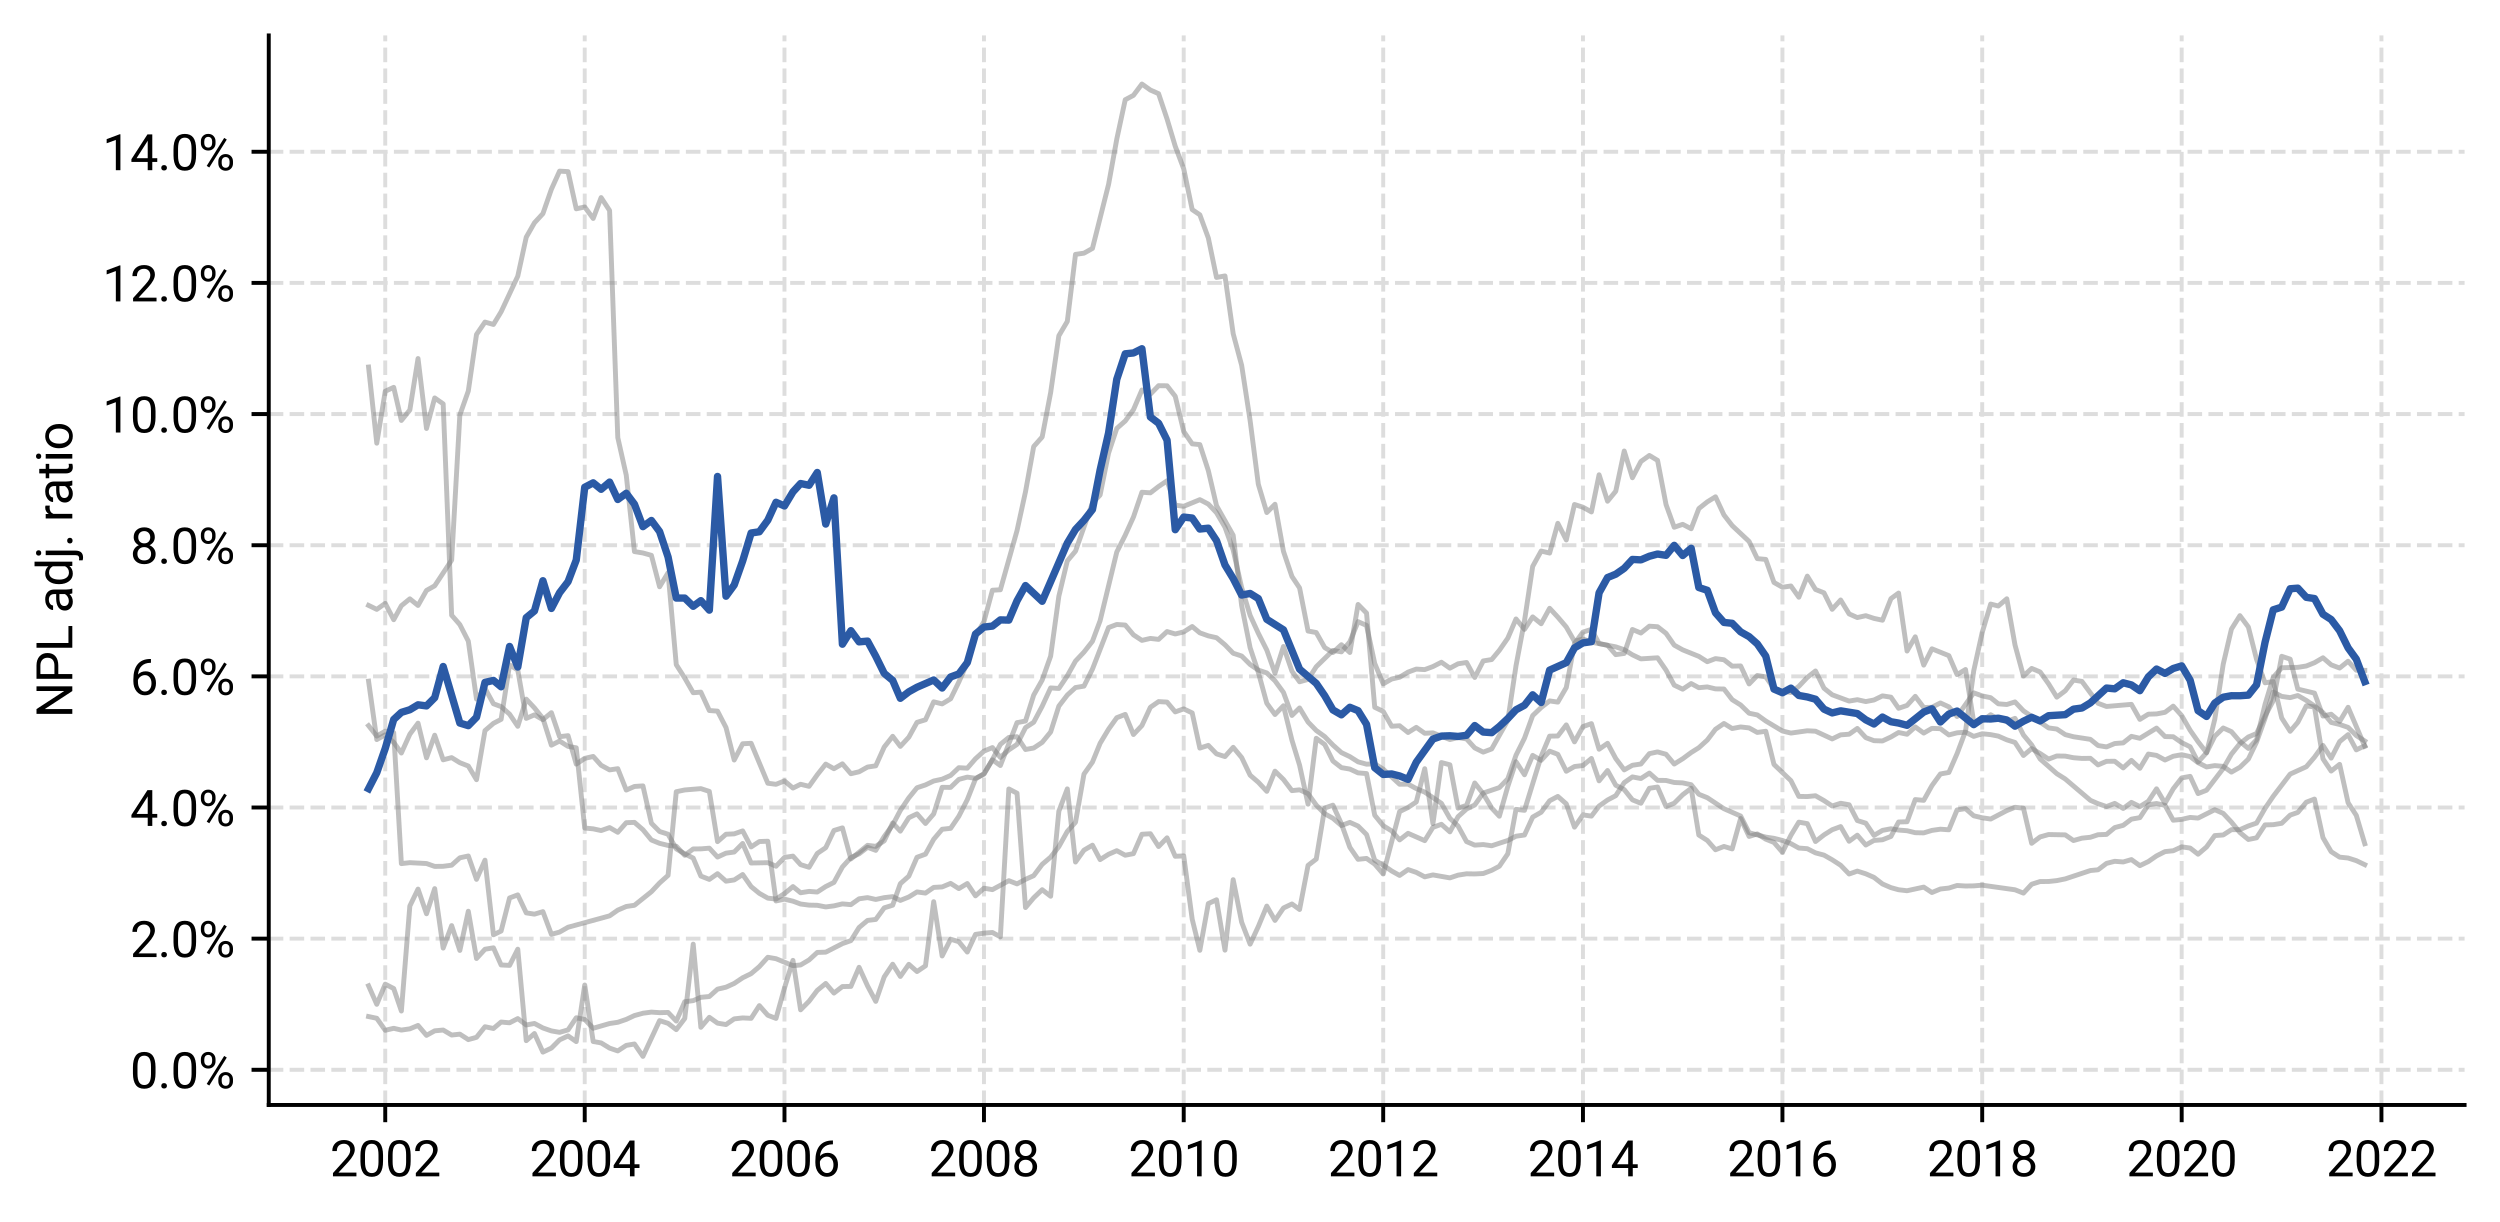 <?xml version="1.0" encoding="utf-8" standalone="no"?>
<!DOCTYPE svg PUBLIC "-//W3C//DTD SVG 1.1//EN"
  "http://www.w3.org/Graphics/SVG/1.1/DTD/svg11.dtd">
<svg xmlns:xlink="http://www.w3.org/1999/xlink" width="508.238pt" height="248.371pt" viewBox="0 0 508.238 248.371" xmlns="http://www.w3.org/2000/svg" version="1.1">
 <defs>
  <style type="text/css">*{stroke-linejoin: round; stroke-linecap: butt}</style>
 </defs>
 <g id="figure_1">
  <g id="patch_1">
   <path d="M 0 248.371 
L 508.238 248.371 
L 508.238 0 
L 0 0 
z
" style="fill: #ffffff"/>
  </g>
  <g id="axes_1">
   <g id="patch_2">
    <path d="M 54.638 224.64 
L 501.038 224.64 
L 501.038 7.2 
L 54.638 7.2 
z
" style="fill: #ffffff"/>
   </g>
   <g id="matplotlib.axis_1">
    <g id="xtick_1">
     <g id="line2d_1">
      <path d="M 78.317 224.64 
L 78.317 7.2 
" clip-path="url(#p9eb253b07d)" style="fill: none; stroke-dasharray: 2.96,1.28; stroke-dashoffset: 0; stroke: #dddddd; stroke-width: 0.8"/>
     </g>
     <g id="line2d_2">
      <defs>
       <path id="mae2f00f94e" d="M 0 0 
L 0 3.5 
" style="stroke: #000000; stroke-width: 0.8"/>
      </defs>
      <g>
       <use xlink:href="#mae2f00f94e" x="78.317" y="224.64" style="stroke: #000000; stroke-width: 0.8"/>
      </g>
     </g>
     <g id="text_1">
      <!-- 2002 -->
      <g transform="translate(67.086 239.14)scale(0.1 -0.1)">
       <defs>
        <path id="Roboto-Regular-32" d="M 3359 0 
L 378 0 
L 378 416 
L 1953 2166 
Q 2303 2563 2436 2811 
Q 2569 3059 2569 3325 
Q 2569 3681 2353 3909 
Q 2138 4138 1778 4138 
Q 1347 4138 1108 3892 
Q 869 3647 869 3209 
L 291 3209 
Q 291 3838 695 4225 
Q 1100 4613 1778 4613 
Q 2413 4613 2781 4280 
Q 3150 3947 3150 3394 
Q 3150 2722 2294 1794 
L 1075 472 
L 3359 472 
L 3359 0 
z
" transform="scale(0.016)"/>
        <path id="Roboto-Regular-30" d="M 3231 1941 
Q 3231 925 2884 431 
Q 2538 -63 1800 -63 
Q 1072 -63 722 420 
Q 372 903 359 1863 
L 359 2634 
Q 359 3638 706 4125 
Q 1053 4613 1794 4613 
Q 2528 4613 2875 4142 
Q 3222 3672 3231 2691 
L 3231 1941 
z
M 2653 2731 
Q 2653 3466 2447 3802 
Q 2241 4138 1794 4138 
Q 1350 4138 1147 3803 
Q 944 3469 938 2775 
L 938 1850 
Q 938 1113 1152 761 
Q 1366 409 1800 409 
Q 2228 409 2436 740 
Q 2644 1072 2653 1784 
L 2653 2731 
z
" transform="scale(0.016)"/>
       </defs>
       <use xlink:href="#Roboto-Regular-32"/>
       <use xlink:href="#Roboto-Regular-30" x="56.152"/>
       <use xlink:href="#Roboto-Regular-30" x="112.305"/>
       <use xlink:href="#Roboto-Regular-32" x="168.457"/>
      </g>
     </g>
    </g>
    <g id="xtick_2">
     <g id="line2d_3">
      <path d="M 118.871 224.64 
L 118.871 7.2 
" clip-path="url(#p9eb253b07d)" style="fill: none; stroke-dasharray: 2.96,1.28; stroke-dashoffset: 0; stroke: #dddddd; stroke-width: 0.8"/>
     </g>
     <g id="line2d_4">
      <g>
       <use xlink:href="#mae2f00f94e" x="118.871" y="224.64" style="stroke: #000000; stroke-width: 0.8"/>
      </g>
     </g>
     <g id="text_2">
      <!-- 2004 -->
      <g transform="translate(107.64 239.14)scale(0.1 -0.1)">
       <defs>
        <path id="Roboto-Regular-34" d="M 2819 1528 
L 3450 1528 
L 3450 1056 
L 2819 1056 
L 2819 0 
L 2238 0 
L 2238 1056 
L 166 1056 
L 166 1397 
L 2203 4550 
L 2819 4550 
L 2819 1528 
z
M 822 1528 
L 2238 1528 
L 2238 3759 
L 2169 3634 
L 822 1528 
z
" transform="scale(0.016)"/>
       </defs>
       <use xlink:href="#Roboto-Regular-32"/>
       <use xlink:href="#Roboto-Regular-30" x="56.152"/>
       <use xlink:href="#Roboto-Regular-30" x="112.305"/>
       <use xlink:href="#Roboto-Regular-34" x="168.457"/>
      </g>
     </g>
    </g>
    <g id="xtick_3">
     <g id="line2d_5">
      <path d="M 159.481 224.64 
L 159.481 7.2 
" clip-path="url(#p9eb253b07d)" style="fill: none; stroke-dasharray: 2.96,1.28; stroke-dashoffset: 0; stroke: #dddddd; stroke-width: 0.8"/>
     </g>
     <g id="line2d_6">
      <g>
       <use xlink:href="#mae2f00f94e" x="159.481" y="224.64" style="stroke: #000000; stroke-width: 0.8"/>
      </g>
     </g>
     <g id="text_3">
      <!-- 2006 -->
      <g transform="translate(148.25 239.14)scale(0.1 -0.1)">
       <defs>
        <path id="Roboto-Regular-36" d="M 2647 4553 
L 2647 4063 
L 2541 4063 
Q 1866 4050 1466 3662 
Q 1066 3275 1003 2572 
Q 1363 2984 1984 2984 
Q 2578 2984 2933 2565 
Q 3288 2147 3288 1484 
Q 3288 781 2905 359 
Q 2522 -63 1878 -63 
Q 1225 -63 819 439 
Q 413 941 413 1731 
L 413 1953 
Q 413 3209 948 3873 
Q 1484 4538 2544 4553 
L 2647 4553 
z
M 1888 2503 
Q 1591 2503 1341 2325 
Q 1091 2147 994 1878 
L 994 1666 
Q 994 1103 1247 759 
Q 1500 416 1878 416 
Q 2269 416 2492 703 
Q 2716 991 2716 1456 
Q 2716 1925 2489 2214 
Q 2263 2503 1888 2503 
z
" transform="scale(0.016)"/>
       </defs>
       <use xlink:href="#Roboto-Regular-32"/>
       <use xlink:href="#Roboto-Regular-30" x="56.152"/>
       <use xlink:href="#Roboto-Regular-30" x="112.305"/>
       <use xlink:href="#Roboto-Regular-36" x="168.457"/>
      </g>
     </g>
    </g>
    <g id="xtick_4">
     <g id="line2d_7">
      <path d="M 200.035 224.64 
L 200.035 7.2 
" clip-path="url(#p9eb253b07d)" style="fill: none; stroke-dasharray: 2.96,1.28; stroke-dashoffset: 0; stroke: #dddddd; stroke-width: 0.8"/>
     </g>
     <g id="line2d_8">
      <g>
       <use xlink:href="#mae2f00f94e" x="200.035" y="224.64" style="stroke: #000000; stroke-width: 0.8"/>
      </g>
     </g>
     <g id="text_4">
      <!-- 2008 -->
      <g transform="translate(188.804 239.14)scale(0.1 -0.1)">
       <defs>
        <path id="Roboto-Regular-38" d="M 3138 3363 
Q 3138 3022 2958 2756 
Q 2778 2491 2472 2341 
Q 2828 2188 3036 1894 
Q 3244 1600 3244 1228 
Q 3244 638 2845 287 
Q 2447 -63 1797 -63 
Q 1141 -63 745 289 
Q 350 641 350 1228 
Q 350 1597 551 1894 
Q 753 2191 1109 2344 
Q 806 2494 631 2759 
Q 456 3025 456 3363 
Q 456 3938 825 4275 
Q 1194 4613 1797 4613 
Q 2397 4613 2767 4275 
Q 3138 3938 3138 3363 
z
M 2666 1241 
Q 2666 1622 2423 1862 
Q 2181 2103 1790 2103 
Q 1400 2103 1164 1865 
Q 928 1628 928 1240 
Q 928 853 1158 631 
Q 1388 409 1797 409 
Q 2203 409 2434 632 
Q 2666 856 2666 1241 
z
M 1797 4138 
Q 1456 4138 1245 3927 
Q 1034 3716 1034 3353 
Q 1034 3006 1242 2792 
Q 1450 2578 1797 2578 
Q 2144 2578 2351 2792 
Q 2559 3006 2559 3353 
Q 2559 3700 2343 3919 
Q 2128 4138 1797 4138 
z
" transform="scale(0.016)"/>
       </defs>
       <use xlink:href="#Roboto-Regular-32"/>
       <use xlink:href="#Roboto-Regular-30" x="56.152"/>
       <use xlink:href="#Roboto-Regular-30" x="112.305"/>
       <use xlink:href="#Roboto-Regular-38" x="168.457"/>
      </g>
     </g>
    </g>
    <g id="xtick_5">
     <g id="line2d_9">
      <path d="M 240.644 224.64 
L 240.644 7.2 
" clip-path="url(#p9eb253b07d)" style="fill: none; stroke-dasharray: 2.96,1.28; stroke-dashoffset: 0; stroke: #dddddd; stroke-width: 0.8"/>
     </g>
     <g id="line2d_10">
      <g>
       <use xlink:href="#mae2f00f94e" x="240.644" y="224.64" style="stroke: #000000; stroke-width: 0.8"/>
      </g>
     </g>
     <g id="text_5">
      <!-- 2010 -->
      <g transform="translate(229.413 239.14)scale(0.1 -0.1)">
       <defs>
        <path id="Roboto-Regular-31" d="M 2278 0 
L 1697 0 
L 1697 3853 
L 531 3425 
L 531 3950 
L 2188 4572 
L 2278 4572 
L 2278 0 
z
" transform="scale(0.016)"/>
       </defs>
       <use xlink:href="#Roboto-Regular-32"/>
       <use xlink:href="#Roboto-Regular-30" x="56.152"/>
       <use xlink:href="#Roboto-Regular-31" x="112.305"/>
       <use xlink:href="#Roboto-Regular-30" x="168.457"/>
      </g>
     </g>
    </g>
    <g id="xtick_6">
     <g id="line2d_11">
      <path d="M 281.198 224.64 
L 281.198 7.2 
" clip-path="url(#p9eb253b07d)" style="fill: none; stroke-dasharray: 2.96,1.28; stroke-dashoffset: 0; stroke: #dddddd; stroke-width: 0.8"/>
     </g>
     <g id="line2d_12">
      <g>
       <use xlink:href="#mae2f00f94e" x="281.198" y="224.64" style="stroke: #000000; stroke-width: 0.8"/>
      </g>
     </g>
     <g id="text_6">
      <!-- 2012 -->
      <g transform="translate(269.967 239.14)scale(0.1 -0.1)">
       <use xlink:href="#Roboto-Regular-32"/>
       <use xlink:href="#Roboto-Regular-30" x="56.152"/>
       <use xlink:href="#Roboto-Regular-31" x="112.305"/>
       <use xlink:href="#Roboto-Regular-32" x="168.457"/>
      </g>
     </g>
    </g>
    <g id="xtick_7">
     <g id="line2d_13">
      <path d="M 321.808 224.64 
L 321.808 7.2 
" clip-path="url(#p9eb253b07d)" style="fill: none; stroke-dasharray: 2.96,1.28; stroke-dashoffset: 0; stroke: #dddddd; stroke-width: 0.8"/>
     </g>
     <g id="line2d_14">
      <g>
       <use xlink:href="#mae2f00f94e" x="321.808" y="224.64" style="stroke: #000000; stroke-width: 0.8"/>
      </g>
     </g>
     <g id="text_7">
      <!-- 2014 -->
      <g transform="translate(310.577 239.14)scale(0.1 -0.1)">
       <use xlink:href="#Roboto-Regular-32"/>
       <use xlink:href="#Roboto-Regular-30" x="56.152"/>
       <use xlink:href="#Roboto-Regular-31" x="112.305"/>
       <use xlink:href="#Roboto-Regular-34" x="168.457"/>
      </g>
     </g>
    </g>
    <g id="xtick_8">
     <g id="line2d_15">
      <path d="M 362.362 224.64 
L 362.362 7.2 
" clip-path="url(#p9eb253b07d)" style="fill: none; stroke-dasharray: 2.96,1.28; stroke-dashoffset: 0; stroke: #dddddd; stroke-width: 0.8"/>
     </g>
     <g id="line2d_16">
      <g>
       <use xlink:href="#mae2f00f94e" x="362.362" y="224.64" style="stroke: #000000; stroke-width: 0.8"/>
      </g>
     </g>
     <g id="text_8">
      <!-- 2016 -->
      <g transform="translate(351.131 239.14)scale(0.1 -0.1)">
       <use xlink:href="#Roboto-Regular-32"/>
       <use xlink:href="#Roboto-Regular-30" x="56.152"/>
       <use xlink:href="#Roboto-Regular-31" x="112.305"/>
       <use xlink:href="#Roboto-Regular-36" x="168.457"/>
      </g>
     </g>
    </g>
    <g id="xtick_9">
     <g id="line2d_17">
      <path d="M 402.972 224.64 
L 402.972 7.2 
" clip-path="url(#p9eb253b07d)" style="fill: none; stroke-dasharray: 2.96,1.28; stroke-dashoffset: 0; stroke: #dddddd; stroke-width: 0.8"/>
     </g>
     <g id="line2d_18">
      <g>
       <use xlink:href="#mae2f00f94e" x="402.972" y="224.64" style="stroke: #000000; stroke-width: 0.8"/>
      </g>
     </g>
     <g id="text_9">
      <!-- 2018 -->
      <g transform="translate(391.74 239.14)scale(0.1 -0.1)">
       <use xlink:href="#Roboto-Regular-32"/>
       <use xlink:href="#Roboto-Regular-30" x="56.152"/>
       <use xlink:href="#Roboto-Regular-31" x="112.305"/>
       <use xlink:href="#Roboto-Regular-38" x="168.457"/>
      </g>
     </g>
    </g>
    <g id="xtick_10">
     <g id="line2d_19">
      <path d="M 443.526 224.64 
L 443.526 7.2 
" clip-path="url(#p9eb253b07d)" style="fill: none; stroke-dasharray: 2.96,1.28; stroke-dashoffset: 0; stroke: #dddddd; stroke-width: 0.8"/>
     </g>
     <g id="line2d_20">
      <g>
       <use xlink:href="#mae2f00f94e" x="443.526" y="224.64" style="stroke: #000000; stroke-width: 0.8"/>
      </g>
     </g>
     <g id="text_10">
      <!-- 2020 -->
      <g transform="translate(432.295 239.14)scale(0.1 -0.1)">
       <use xlink:href="#Roboto-Regular-32"/>
       <use xlink:href="#Roboto-Regular-30" x="56.152"/>
       <use xlink:href="#Roboto-Regular-32" x="112.305"/>
       <use xlink:href="#Roboto-Regular-30" x="168.457"/>
      </g>
     </g>
    </g>
    <g id="xtick_11">
     <g id="line2d_21">
      <path d="M 484.135 224.64 
L 484.135 7.2 
" clip-path="url(#p9eb253b07d)" style="fill: none; stroke-dasharray: 2.96,1.28; stroke-dashoffset: 0; stroke: #dddddd; stroke-width: 0.8"/>
     </g>
     <g id="line2d_22">
      <g>
       <use xlink:href="#mae2f00f94e" x="484.135" y="224.64" style="stroke: #000000; stroke-width: 0.8"/>
      </g>
     </g>
     <g id="text_11">
      <!-- 2022 -->
      <g transform="translate(472.904 239.14)scale(0.1 -0.1)">
       <use xlink:href="#Roboto-Regular-32"/>
       <use xlink:href="#Roboto-Regular-30" x="56.152"/>
       <use xlink:href="#Roboto-Regular-32" x="112.305"/>
       <use xlink:href="#Roboto-Regular-32" x="168.457"/>
      </g>
     </g>
    </g>
   </g>
   <g id="matplotlib.axis_2">
    <g id="ytick_1">
     <g id="line2d_23">
      <path d="M 54.638 217.485 
L 501.038 217.485 
" clip-path="url(#p9eb253b07d)" style="fill: none; stroke-dasharray: 2.96,1.28; stroke-dashoffset: 0; stroke: #dddddd; stroke-width: 0.8"/>
     </g>
     <g id="line2d_24">
      <defs>
       <path id="mdbde655f07" d="M 0 0 
L -3.5 0 
" style="stroke: #000000; stroke-width: 0.8"/>
      </defs>
      <g>
       <use xlink:href="#mdbde655f07" x="54.638" y="217.485" style="stroke: #000000; stroke-width: 0.8"/>
      </g>
     </g>
     <g id="text_12">
      <!-- 0.0% -->
      <g transform="translate(26.45 221.235)scale(0.1 -0.1)">
       <defs>
        <path id="Roboto-Regular-2e" d="M 450 303 
Q 450 453 539 553 
Q 628 653 806 653 
Q 984 653 1076 553 
Q 1169 453 1169 303 
Q 1169 159 1076 62 
Q 984 -34 806 -34 
Q 628 -34 539 62 
Q 450 159 450 303 
z
" transform="scale(0.016)"/>
        <path id="Roboto-Regular-25" d="M 328 3675 
Q 328 4084 589 4350 
Q 850 4616 1259 4616 
Q 1675 4616 1933 4348 
Q 2191 4081 2191 3656 
L 2191 3434 
Q 2191 3022 1930 2761 
Q 1669 2500 1266 2500 
Q 859 2500 593 2761 
Q 328 3022 328 3456 
L 328 3675 
z
M 759 3434 
Q 759 3191 896 3033 
Q 1034 2875 1266 2875 
Q 1488 2875 1623 3028 
Q 1759 3181 1759 3447 
L 1759 3675 
Q 1759 3919 1625 4078 
Q 1491 4238 1259 4238 
Q 1028 4238 893 4078 
Q 759 3919 759 3663 
L 759 3434 
z
M 2544 1116 
Q 2544 1525 2805 1789 
Q 3066 2053 3475 2053 
Q 3884 2053 4146 1790 
Q 4409 1528 4409 1094 
L 4409 872 
Q 4409 463 4148 198 
Q 3888 -66 3481 -66 
Q 3075 -66 2809 195 
Q 2544 456 2544 891 
L 2544 1116 
z
M 2975 872 
Q 2975 625 3112 467 
Q 3250 309 3481 309 
Q 3706 309 3840 464 
Q 3975 619 3975 884 
L 3975 1116 
Q 3975 1363 3839 1519 
Q 3703 1675 3475 1675 
Q 3253 1675 3114 1520 
Q 2975 1366 2975 1103 
L 2975 872 
z
M 1397 344 
L 1069 550 
L 3291 4106 
L 3619 3900 
L 1397 344 
z
" transform="scale(0.016)"/>
       </defs>
       <use xlink:href="#Roboto-Regular-30"/>
       <use xlink:href="#Roboto-Regular-2e" x="56.152"/>
       <use xlink:href="#Roboto-Regular-30" x="82.471"/>
       <use xlink:href="#Roboto-Regular-25" x="138.623"/>
      </g>
     </g>
    </g>
    <g id="ytick_2">
     <g id="line2d_25">
      <path d="M 54.638 190.823 
L 501.038 190.823 
" clip-path="url(#p9eb253b07d)" style="fill: none; stroke-dasharray: 2.96,1.28; stroke-dashoffset: 0; stroke: #dddddd; stroke-width: 0.8"/>
     </g>
     <g id="line2d_26">
      <g>
       <use xlink:href="#mdbde655f07" x="54.638" y="190.823" style="stroke: #000000; stroke-width: 0.8"/>
      </g>
     </g>
     <g id="text_13">
      <!-- 2.0% -->
      <g transform="translate(26.45 194.573)scale(0.1 -0.1)">
       <use xlink:href="#Roboto-Regular-32"/>
       <use xlink:href="#Roboto-Regular-2e" x="56.152"/>
       <use xlink:href="#Roboto-Regular-30" x="82.471"/>
       <use xlink:href="#Roboto-Regular-25" x="138.623"/>
      </g>
     </g>
    </g>
    <g id="ytick_3">
     <g id="line2d_27">
      <path d="M 54.638 164.162 
L 501.038 164.162 
" clip-path="url(#p9eb253b07d)" style="fill: none; stroke-dasharray: 2.96,1.28; stroke-dashoffset: 0; stroke: #dddddd; stroke-width: 0.8"/>
     </g>
     <g id="line2d_28">
      <g>
       <use xlink:href="#mdbde655f07" x="54.638" y="164.162" style="stroke: #000000; stroke-width: 0.8"/>
      </g>
     </g>
     <g id="text_14">
      <!-- 4.0% -->
      <g transform="translate(26.45 167.912)scale(0.1 -0.1)">
       <use xlink:href="#Roboto-Regular-34"/>
       <use xlink:href="#Roboto-Regular-2e" x="56.152"/>
       <use xlink:href="#Roboto-Regular-30" x="82.471"/>
       <use xlink:href="#Roboto-Regular-25" x="138.623"/>
      </g>
     </g>
    </g>
    <g id="ytick_4">
     <g id="line2d_29">
      <path d="M 54.638 137.501 
L 501.038 137.501 
" clip-path="url(#p9eb253b07d)" style="fill: none; stroke-dasharray: 2.96,1.28; stroke-dashoffset: 0; stroke: #dddddd; stroke-width: 0.8"/>
     </g>
     <g id="line2d_30">
      <g>
       <use xlink:href="#mdbde655f07" x="54.638" y="137.501" style="stroke: #000000; stroke-width: 0.8"/>
      </g>
     </g>
     <g id="text_15">
      <!-- 6.0% -->
      <g transform="translate(26.45 141.251)scale(0.1 -0.1)">
       <use xlink:href="#Roboto-Regular-36"/>
       <use xlink:href="#Roboto-Regular-2e" x="56.152"/>
       <use xlink:href="#Roboto-Regular-30" x="82.471"/>
       <use xlink:href="#Roboto-Regular-25" x="138.623"/>
      </g>
     </g>
    </g>
    <g id="ytick_5">
     <g id="line2d_31">
      <path d="M 54.638 110.839 
L 501.038 110.839 
" clip-path="url(#p9eb253b07d)" style="fill: none; stroke-dasharray: 2.96,1.28; stroke-dashoffset: 0; stroke: #dddddd; stroke-width: 0.8"/>
     </g>
     <g id="line2d_32">
      <g>
       <use xlink:href="#mdbde655f07" x="54.638" y="110.839" style="stroke: #000000; stroke-width: 0.8"/>
      </g>
     </g>
     <g id="text_16">
      <!-- 8.0% -->
      <g transform="translate(26.45 114.589)scale(0.1 -0.1)">
       <use xlink:href="#Roboto-Regular-38"/>
       <use xlink:href="#Roboto-Regular-2e" x="56.152"/>
       <use xlink:href="#Roboto-Regular-30" x="82.471"/>
       <use xlink:href="#Roboto-Regular-25" x="138.623"/>
      </g>
     </g>
    </g>
    <g id="ytick_6">
     <g id="line2d_33">
      <path d="M 54.638 84.178 
L 501.038 84.178 
" clip-path="url(#p9eb253b07d)" style="fill: none; stroke-dasharray: 2.96,1.28; stroke-dashoffset: 0; stroke: #dddddd; stroke-width: 0.8"/>
     </g>
     <g id="line2d_34">
      <g>
       <use xlink:href="#mdbde655f07" x="54.638" y="84.178" style="stroke: #000000; stroke-width: 0.8"/>
      </g>
     </g>
     <g id="text_17">
      <!-- 10.0% -->
      <g transform="translate(20.834 87.928)scale(0.1 -0.1)">
       <use xlink:href="#Roboto-Regular-31"/>
       <use xlink:href="#Roboto-Regular-30" x="56.152"/>
       <use xlink:href="#Roboto-Regular-2e" x="112.305"/>
       <use xlink:href="#Roboto-Regular-30" x="138.623"/>
       <use xlink:href="#Roboto-Regular-25" x="194.775"/>
      </g>
     </g>
    </g>
    <g id="ytick_7">
     <g id="line2d_35">
      <path d="M 54.638 57.517 
L 501.038 57.517 
" clip-path="url(#p9eb253b07d)" style="fill: none; stroke-dasharray: 2.96,1.28; stroke-dashoffset: 0; stroke: #dddddd; stroke-width: 0.8"/>
     </g>
     <g id="line2d_36">
      <g>
       <use xlink:href="#mdbde655f07" x="54.638" y="57.517" style="stroke: #000000; stroke-width: 0.8"/>
      </g>
     </g>
     <g id="text_18">
      <!-- 12.0% -->
      <g transform="translate(20.834 61.267)scale(0.1 -0.1)">
       <use xlink:href="#Roboto-Regular-31"/>
       <use xlink:href="#Roboto-Regular-32" x="56.152"/>
       <use xlink:href="#Roboto-Regular-2e" x="112.305"/>
       <use xlink:href="#Roboto-Regular-30" x="138.623"/>
       <use xlink:href="#Roboto-Regular-25" x="194.775"/>
      </g>
     </g>
    </g>
    <g id="ytick_8">
     <g id="line2d_37">
      <path d="M 54.638 30.855 
L 501.038 30.855 
" clip-path="url(#p9eb253b07d)" style="fill: none; stroke-dasharray: 2.96,1.28; stroke-dashoffset: 0; stroke: #dddddd; stroke-width: 0.8"/>
     </g>
     <g id="line2d_38">
      <g>
       <use xlink:href="#mdbde655f07" x="54.638" y="30.855" style="stroke: #000000; stroke-width: 0.8"/>
      </g>
     </g>
     <g id="text_19">
      <!-- 14.0% -->
      <g transform="translate(20.834 34.605)scale(0.1 -0.1)">
       <use xlink:href="#Roboto-Regular-31"/>
       <use xlink:href="#Roboto-Regular-34" x="56.152"/>
       <use xlink:href="#Roboto-Regular-2e" x="112.305"/>
       <use xlink:href="#Roboto-Regular-30" x="138.623"/>
       <use xlink:href="#Roboto-Regular-25" x="194.775"/>
      </g>
     </g>
    </g>
    <g id="text_20">
     <!-- NPL adj. ratio -->
     <g transform="translate(14.7 145.964)rotate(-90)scale(0.1 -0.1)">
      <defs>
       <path id="Roboto-Regular-4e" d="M 4025 0 
L 3422 0 
L 1131 3506 
L 1131 0 
L 528 0 
L 528 4550 
L 1131 4550 
L 3428 1028 
L 3428 4550 
L 4025 4550 
L 4025 0 
z
" transform="scale(0.016)"/>
       <path id="Roboto-Regular-50" d="M 1128 1781 
L 1128 0 
L 528 0 
L 528 4550 
L 2206 4550 
Q 2953 4550 3376 4169 
Q 3800 3788 3800 3159 
Q 3800 2497 3386 2139 
Q 2972 1781 2200 1781 
L 1128 1781 
z
M 1128 2272 
L 2206 2272 
Q 2688 2272 2944 2498 
Q 3200 2725 3200 3153 
Q 3200 3559 2944 3803 
Q 2688 4047 2241 4056 
L 1128 4056 
L 1128 2272 
z
" transform="scale(0.016)"/>
       <path id="Roboto-Regular-4c" d="M 1131 491 
L 3288 491 
L 3288 0 
L 528 0 
L 528 4550 
L 1131 4550 
L 1131 491 
z
" transform="scale(0.016)"/>
       <path id="Roboto-Regular-20" transform="scale(0.016)"/>
       <path id="Roboto-Regular-61" d="M 2525 0 
Q 2475 100 2444 356 
Q 2041 -63 1481 -63 
Q 981 -63 661 220 
Q 341 503 341 938 
Q 341 1466 742 1758 
Q 1144 2050 1872 2050 
L 2434 2050 
L 2434 2316 
Q 2434 2619 2253 2798 
Q 2072 2978 1719 2978 
Q 1409 2978 1200 2822 
Q 991 2666 991 2444 
L 409 2444 
Q 409 2697 589 2933 
Q 769 3169 1076 3306 
Q 1384 3444 1753 3444 
Q 2338 3444 2669 3151 
Q 3000 2859 3013 2347 
L 3013 791 
Q 3013 325 3131 50 
L 3131 0 
L 2525 0 
z
M 1566 441 
Q 1838 441 2081 581 
Q 2325 722 2434 947 
L 2434 1641 
L 1981 1641 
Q 919 1641 919 1019 
Q 919 747 1100 594 
Q 1281 441 1566 441 
z
" transform="scale(0.016)"/>
       <path id="Roboto-Regular-64" d="M 297 1719 
Q 297 2497 665 2970 
Q 1034 3444 1631 3444 
Q 2225 3444 2572 3038 
L 2572 4800 
L 3150 4800 
L 3150 0 
L 2619 0 
L 2591 363 
Q 2244 -63 1625 -63 
Q 1038 -63 667 418 
Q 297 900 297 1675 
L 297 1719 
z
M 875 1653 
Q 875 1078 1112 753 
Q 1350 428 1769 428 
Q 2319 428 2572 922 
L 2572 2475 
Q 2313 2953 1775 2953 
Q 1350 2953 1112 2625 
Q 875 2297 875 1653 
z
" transform="scale(0.016)"/>
       <path id="Roboto-Regular-6a" d="M 1034 3381 
L 1034 -391 
Q 1034 -1366 150 -1366 
Q -41 -1366 -203 -1309 
L -203 -847 
Q -103 -872 59 -872 
Q 253 -872 354 -767 
Q 456 -663 456 -403 
L 456 3381 
L 1034 3381 
z
M 397 4278 
Q 397 4416 483 4514 
Q 569 4613 734 4613 
Q 903 4613 990 4516 
Q 1078 4419 1078 4278 
Q 1078 4138 990 4044 
Q 903 3950 734 3950 
Q 566 3950 481 4044 
Q 397 4138 397 4278 
z
" transform="scale(0.016)"/>
       <path id="Roboto-Regular-72" d="M 2072 2863 
Q 1941 2884 1788 2884 
Q 1219 2884 1016 2400 
L 1016 0 
L 438 0 
L 438 3381 
L 1000 3381 
L 1009 2991 
Q 1294 3444 1816 3444 
Q 1984 3444 2072 3400 
L 2072 2863 
z
" transform="scale(0.016)"/>
       <path id="Roboto-Regular-74" d="M 1222 4200 
L 1222 3381 
L 1853 3381 
L 1853 2934 
L 1222 2934 
L 1222 838 
Q 1222 634 1306 532 
Q 1391 431 1594 431 
Q 1694 431 1869 469 
L 1869 0 
Q 1641 -63 1425 -63 
Q 1038 -63 841 171 
Q 644 406 644 838 
L 644 2934 
L 28 2934 
L 28 3381 
L 644 3381 
L 644 4200 
L 1222 4200 
z
" transform="scale(0.016)"/>
       <path id="Roboto-Regular-69" d="M 1066 0 
L 488 0 
L 488 3381 
L 1066 3381 
L 1066 0 
z
M 441 4278 
Q 441 4419 527 4516 
Q 613 4613 781 4613 
Q 950 4613 1037 4516 
Q 1125 4419 1125 4278 
Q 1125 4138 1037 4044 
Q 950 3950 781 3950 
Q 613 3950 527 4044 
Q 441 4138 441 4278 
z
" transform="scale(0.016)"/>
       <path id="Roboto-Regular-6f" d="M 284 1722 
Q 284 2219 479 2616 
Q 675 3013 1023 3228 
Q 1372 3444 1819 3444 
Q 2509 3444 2936 2966 
Q 3363 2488 3363 1694 
L 3363 1653 
Q 3363 1159 3173 767 
Q 2984 375 2632 156 
Q 2281 -63 1825 -63 
Q 1138 -63 711 415 
Q 284 894 284 1681 
L 284 1722 
z
M 866 1653 
Q 866 1091 1127 750 
Q 1388 409 1825 409 
Q 2266 409 2525 754 
Q 2784 1100 2784 1722 
Q 2784 2278 2520 2623 
Q 2256 2969 1819 2969 
Q 1391 2969 1128 2628 
Q 866 2288 866 1653 
z
" transform="scale(0.016)"/>
      </defs>
      <use xlink:href="#Roboto-Regular-4e"/>
      <use xlink:href="#Roboto-Regular-50" x="71.289"/>
      <use xlink:href="#Roboto-Regular-4c" x="134.375"/>
      <use xlink:href="#Roboto-Regular-20" x="188.184"/>
      <use xlink:href="#Roboto-Regular-61" x="212.939"/>
      <use xlink:href="#Roboto-Regular-64" x="267.334"/>
      <use xlink:href="#Roboto-Regular-6a" x="323.73"/>
      <use xlink:href="#Roboto-Regular-2e" x="347.607"/>
      <use xlink:href="#Roboto-Regular-20" x="373.926"/>
      <use xlink:href="#Roboto-Regular-72" x="398.682"/>
      <use xlink:href="#Roboto-Regular-61" x="432.52"/>
      <use xlink:href="#Roboto-Regular-74" x="486.914"/>
      <use xlink:href="#Roboto-Regular-69" x="519.58"/>
      <use xlink:href="#Roboto-Regular-6f" x="543.848"/>
     </g>
    </g>
   </g>
   <g id="line2d_39">
    <path d="M 74.928 147.527 
L 76.595 149.64 
L 78.317 148.643 
L 80.039 148.958 
L 81.595 175.568 
L 83.317 175.375 
L 86.706 175.551 
L 88.372 176.136 
L 90.095 176.114 
L 91.817 175.889 
L 93.483 174.389 
L 95.205 174.016 
L 96.872 178.765 
L 98.594 174.872 
L 100.316 190.034 
L 101.872 189.276 
L 103.594 182.55 
L 105.261 181.924 
L 106.983 185.582 
L 108.649 185.842 
L 110.372 185.334 
L 112.094 189.943 
L 113.76 189.488 
L 115.482 188.504 
L 123.927 186.19 
L 125.593 185.023 
L 127.315 184.286 
L 128.982 184.039 
L 132.426 181.279 
L 134.093 179.502 
L 135.815 177.963 
L 137.482 160.955 
L 139.204 160.595 
L 142.481 160.325 
L 144.204 160.887 
L 145.87 171.1 
L 147.592 169.595 
L 149.259 169.521 
L 150.981 168.916 
L 152.703 172.176 
L 154.37 171.08 
L 156.092 171.017 
L 157.759 183.159 
L 159.481 182.797 
L 161.203 183.204 
L 162.758 183.781 
L 164.481 184.007 
L 166.147 184.043 
L 167.869 184.374 
L 169.536 184.159 
L 171.258 183.754 
L 172.98 183.91 
L 174.647 182.72 
L 176.369 182.481 
L 178.036 182.855 
L 179.758 182.487 
L 181.48 182.281 
L 183.035 183.048 
L 184.758 182.35 
L 186.424 181.325 
L 188.146 181.562 
L 189.813 180.405 
L 191.535 180.309 
L 193.257 179.589 
L 194.924 180.647 
L 196.646 179.617 
L 198.313 182.119 
L 200.035 180.567 
L 201.757 180.856 
L 205.09 179.043 
L 206.757 179.689 
L 208.479 178.765 
L 210.146 178.019 
L 211.868 175.719 
L 213.59 174.25 
L 215.257 172.119 
L 216.979 169.03 
L 218.645 167.158 
L 220.367 157.364 
L 222.09 154.933 
L 223.645 151.113 
L 225.367 148.241 
L 227.034 145.906 
L 228.756 145.236 
L 230.423 149.324 
L 232.145 147.506 
L 233.867 143.787 
L 235.534 142.632 
L 237.256 142.734 
L 238.922 144.725 
L 240.644 144.11 
L 242.367 144.934 
L 243.922 152.086 
L 245.644 151.532 
L 247.311 153.255 
L 249.033 153.806 
L 250.7 151.928 
L 252.422 154 
L 254.144 157.591 
L 255.811 159.029 
L 257.533 160.873 
L 259.199 156.778 
L 260.921 158.461 
L 262.644 160.731 
L 264.199 160.566 
L 265.921 161.344 
L 267.588 163.677 
L 269.31 165.43 
L 270.977 166.352 
L 272.699 167.823 
L 274.421 167.183 
L 276.088 167.933 
L 277.81 169.654 
L 279.476 174.896 
L 281.198 175.868 
L 282.921 177.067 
L 284.532 177.97 
L 286.254 176.782 
L 287.92 177.35 
L 289.643 178.259 
L 291.309 177.865 
L 294.754 178.47 
L 296.42 177.912 
L 298.142 177.64 
L 299.809 177.667 
L 301.531 177.582 
L 303.253 176.933 
L 304.809 176.101 
L 306.531 173.565 
L 308.197 164.536 
L 309.92 164.735 
L 313.308 153.763 
L 315.031 149.654 
L 316.697 149.623 
L 318.419 147.369 
L 320.086 150.817 
L 321.808 147.715 
L 323.53 147.11 
L 325.086 152.313 
L 326.808 151.11 
L 328.474 154.204 
L 330.197 156.511 
L 331.863 155.576 
L 333.585 155.319 
L 335.308 153.215 
L 336.974 152.86 
L 338.696 153.337 
L 340.363 155.324 
L 342.085 154.253 
L 343.807 152.984 
L 345.363 152.007 
L 347.085 150.444 
L 348.752 148.256 
L 350.474 147.08 
L 352.14 148.107 
L 353.862 147.785 
L 355.585 147.98 
L 357.251 148.902 
L 358.973 148.66 
L 360.64 155.407 
L 364.084 158.705 
L 365.695 161.905 
L 367.417 161.936 
L 369.084 161.771 
L 370.806 162.753 
L 372.473 163.857 
L 374.195 163.298 
L 375.917 163.604 
L 377.584 166.811 
L 379.306 167.347 
L 380.973 169.834 
L 382.695 168.813 
L 384.417 168.485 
L 385.972 168.747 
L 387.695 168.88 
L 389.361 169.283 
L 391.083 169.32 
L 392.75 168.815 
L 394.472 168.57 
L 396.194 168.693 
L 397.861 164.655 
L 399.583 164.388 
L 401.25 165.847 
L 402.972 166.25 
L 404.694 166.507 
L 407.972 164.79 
L 409.638 164.117 
L 411.36 164.299 
L 413.027 171.437 
L 414.749 170.141 
L 416.471 169.657 
L 419.86 169.725 
L 421.527 170.877 
L 423.249 170.392 
L 424.971 170.212 
L 426.526 169.696 
L 428.249 169.633 
L 429.915 168.244 
L 431.637 167.787 
L 433.304 166.528 
L 435.026 166.225 
L 436.748 163.613 
L 438.415 163.348 
L 440.137 163.721 
L 441.804 166.746 
L 443.526 166.577 
L 445.248 166.179 
L 446.859 166.315 
L 450.248 164.61 
L 451.97 165.354 
L 453.636 167.127 
L 455.359 169.243 
L 457.081 170.663 
L 458.747 170.325 
L 460.47 167.697 
L 462.136 167.653 
L 463.858 167.371 
L 465.58 165.707 
L 467.136 165.16 
L 468.858 163.079 
L 470.525 162.45 
L 472.247 170.29 
L 473.914 173.142 
L 475.636 174.253 
L 477.358 174.431 
L 479.024 174.964 
L 480.747 175.788 
L 480.747 175.788 
" clip-path="url(#p9eb253b07d)" style="fill: none; stroke: #808080; stroke-opacity: 0.5; stroke-linecap: square"/>
   </g>
   <g id="line2d_40">
    <path d="M 74.928 74.617 
L 76.595 90.096 
L 78.317 79.537 
L 80.039 78.749 
L 81.595 85.474 
L 83.317 83.352 
L 84.984 72.889 
L 86.706 87.108 
L 88.372 80.899 
L 90.095 82.108 
L 91.817 125.072 
L 93.483 126.977 
L 95.205 130.343 
L 96.872 142.122 
L 98.594 139.941 
L 100.316 143.074 
L 101.872 143.647 
L 103.594 145.185 
L 105.261 147.654 
L 106.983 142.135 
L 108.649 143.914 
L 110.372 146.06 
L 112.094 151.491 
L 113.76 150.646 
L 115.482 151.734 
L 117.149 152.029 
L 118.871 168.333 
L 120.593 168.499 
L 122.204 168.85 
L 123.927 168.243 
L 125.593 169.202 
L 127.315 167.248 
L 128.982 167.186 
L 130.704 168.673 
L 132.426 170.767 
L 134.093 171.447 
L 135.815 171.87 
L 137.482 172.034 
L 139.204 173.875 
L 140.926 172.586 
L 142.481 172.572 
L 144.204 172.429 
L 145.87 174.236 
L 147.592 173.443 
L 149.259 173.212 
L 150.981 171.47 
L 152.703 175.447 
L 156.092 175.379 
L 157.759 176.103 
L 159.481 174.312 
L 161.203 174.045 
L 162.758 175.779 
L 164.481 176.313 
L 166.147 173.502 
L 167.869 172.33 
L 169.536 168.831 
L 171.258 168.303 
L 172.98 174.619 
L 176.369 171.853 
L 178.036 172.058 
L 179.758 170.94 
L 181.48 167.303 
L 183.035 168.966 
L 184.758 166.238 
L 186.424 165.451 
L 188.146 167.408 
L 189.813 165.464 
L 191.535 160.064 
L 193.257 160.071 
L 194.924 158.45 
L 196.646 157.986 
L 198.313 158.22 
L 200.035 157.391 
L 201.757 154.405 
L 203.368 151.326 
L 205.09 149.925 
L 206.757 149.771 
L 208.479 152.367 
L 210.146 152.066 
L 211.868 150.922 
L 213.59 148.81 
L 215.257 143.558 
L 216.979 141.305 
L 218.645 139.773 
L 220.367 139.486 
L 222.09 136.032 
L 225.367 127.58 
L 227.034 126.952 
L 228.756 127.07 
L 230.423 129.058 
L 232.145 130.188 
L 233.867 129.787 
L 235.534 129.984 
L 237.256 128.391 
L 238.922 128.882 
L 240.644 128.462 
L 242.367 127.367 
L 243.922 128.655 
L 245.644 129.269 
L 247.311 129.641 
L 249.033 131.085 
L 250.7 132.803 
L 252.422 133.365 
L 254.144 135.086 
L 255.811 136.229 
L 257.533 136.805 
L 259.199 138.408 
L 260.921 140.765 
L 262.644 145.447 
L 264.199 143.923 
L 265.921 146.788 
L 267.588 148.504 
L 269.31 149.75 
L 270.977 151.458 
L 272.699 152.997 
L 274.421 153.823 
L 276.088 154.878 
L 277.81 155.355 
L 279.476 155.279 
L 281.198 156.365 
L 284.532 159.434 
L 286.254 159.411 
L 287.92 160.317 
L 289.643 161.031 
L 293.031 163.319 
L 294.754 166.363 
L 296.42 167.936 
L 298.142 171.09 
L 299.809 171.811 
L 301.531 171.693 
L 303.253 171.941 
L 306.531 170.863 
L 308.197 169.998 
L 309.92 169.753 
L 311.586 166.113 
L 313.308 165.128 
L 315.031 162.793 
L 316.697 161.908 
L 318.419 163.418 
L 320.086 168.155 
L 321.808 165.665 
L 323.53 165.911 
L 325.086 163.864 
L 326.808 162.636 
L 328.474 161.759 
L 330.197 159.102 
L 331.863 157.941 
L 333.585 158.271 
L 335.308 157.162 
L 336.974 158.639 
L 338.696 158.664 
L 340.363 159.077 
L 342.085 159.155 
L 343.807 159.532 
L 345.363 161.471 
L 347.085 162.166 
L 350.474 164.408 
L 353.862 165.892 
L 355.585 169.29 
L 358.973 170.18 
L 360.64 170.427 
L 362.362 170.862 
L 364.084 171.511 
L 365.695 172.403 
L 367.417 172.536 
L 369.084 173.383 
L 370.806 173.841 
L 372.473 174.789 
L 374.195 175.902 
L 375.917 177.681 
L 377.584 177.094 
L 379.306 177.64 
L 380.973 178.37 
L 382.695 179.704 
L 384.417 180.45 
L 385.972 180.882 
L 387.695 181.082 
L 391.083 180.345 
L 392.75 181.445 
L 394.472 180.731 
L 396.194 180.54 
L 397.861 180.014 
L 399.583 180.122 
L 401.25 180.095 
L 402.972 179.953 
L 409.638 180.889 
L 411.36 181.563 
L 413.027 179.76 
L 414.749 179.21 
L 416.471 179.202 
L 418.138 179.023 
L 419.86 178.673 
L 424.971 176.976 
L 426.526 176.825 
L 428.249 175.519 
L 429.915 175.098 
L 431.637 175.235 
L 433.304 174.749 
L 435.026 175.981 
L 436.748 175.149 
L 438.415 173.997 
L 440.137 173.126 
L 441.804 172.955 
L 443.526 172.162 
L 445.248 172.408 
L 446.859 173.656 
L 448.581 172.185 
L 450.248 169.87 
L 451.97 169.745 
L 453.636 168.667 
L 455.359 168.669 
L 457.081 167.913 
L 458.747 167.33 
L 460.47 164.343 
L 462.136 161.881 
L 465.58 157.369 
L 468.858 155.876 
L 470.525 153.929 
L 472.247 151.545 
L 473.914 154.12 
L 475.636 150.763 
L 477.358 149.347 
L 479.024 152.441 
L 480.747 151.616 
L 480.747 151.616 
" clip-path="url(#p9eb253b07d)" style="fill: none; stroke: #808080; stroke-opacity: 0.5; stroke-linecap: square"/>
   </g>
   <g id="line2d_41">
    <path d="M 74.928 123.072 
L 76.595 123.883 
L 78.317 122.663 
L 80.039 125.984 
L 81.595 123.143 
L 83.317 121.742 
L 84.984 123.086 
L 86.706 120.03 
L 88.372 119.093 
L 91.817 113.873 
L 93.483 84.386 
L 95.205 79.487 
L 96.872 67.99 
L 98.594 65.475 
L 100.316 65.96 
L 101.872 63.39 
L 105.261 56.144 
L 106.983 48.217 
L 108.649 45.295 
L 110.372 43.428 
L 112.094 38.474 
L 113.76 34.791 
L 115.482 34.888 
L 117.149 42.45 
L 118.871 42.079 
L 120.593 44.411 
L 122.204 40.168 
L 123.927 42.796 
L 125.593 88.96 
L 127.315 96.607 
L 128.982 112.135 
L 130.704 112.415 
L 132.426 112.897 
L 134.093 119.291 
L 135.815 116.428 
L 137.482 135.127 
L 139.204 137.837 
L 140.926 140.828 
L 142.481 140.708 
L 144.204 144.445 
L 145.87 144.568 
L 147.592 147.903 
L 149.259 154.507 
L 150.981 151.203 
L 152.703 151.111 
L 156.092 159.227 
L 157.759 159.446 
L 159.481 158.754 
L 161.203 160.209 
L 162.758 159.438 
L 164.481 159.856 
L 166.147 157.507 
L 167.869 155.337 
L 169.536 156.277 
L 171.258 155.282 
L 172.98 157.291 
L 174.647 156.902 
L 176.369 155.936 
L 178.036 155.689 
L 179.758 151.867 
L 181.48 149.689 
L 183.035 151.733 
L 184.758 149.869 
L 186.424 146.85 
L 188.146 146.327 
L 189.813 142.68 
L 191.535 143.096 
L 193.257 142.061 
L 194.924 138.654 
L 196.646 134.754 
L 198.313 129.355 
L 200.035 126.359 
L 201.757 119.989 
L 203.368 119.898 
L 206.757 107.868 
L 208.479 99.97 
L 210.146 90.774 
L 211.868 88.835 
L 213.59 79.816 
L 215.257 68.26 
L 216.979 65.338 
L 218.645 51.711 
L 220.367 51.469 
L 222.09 50.502 
L 225.367 37.487 
L 227.034 28.293 
L 228.756 20.276 
L 230.423 19.384 
L 232.145 17.084 
L 233.867 18.305 
L 235.534 19.043 
L 237.256 24.19 
L 238.922 29.734 
L 240.644 34.323 
L 242.367 42.608 
L 243.922 43.669 
L 245.644 48.377 
L 247.311 56.403 
L 249.033 56.096 
L 250.7 67.846 
L 252.422 74.271 
L 254.144 85.504 
L 255.811 98.451 
L 257.533 104.196 
L 259.199 102.515 
L 260.921 112.091 
L 262.644 117.192 
L 264.199 119.528 
L 265.921 128.285 
L 267.588 128.595 
L 269.31 131.657 
L 270.977 132.649 
L 272.699 131.069 
L 274.421 132.645 
L 276.088 122.885 
L 277.81 124.636 
L 279.476 143.786 
L 281.198 144.618 
L 282.921 147.642 
L 284.532 147.54 
L 286.254 148.915 
L 287.92 147.869 
L 289.643 149.072 
L 291.309 148.988 
L 294.754 150.346 
L 296.42 149.945 
L 298.142 150.218 
L 299.809 152.046 
L 301.531 152.905 
L 303.253 152.255 
L 306.531 146.447 
L 308.197 135.342 
L 309.92 126.222 
L 311.586 115.147 
L 313.308 112.024 
L 315.031 112.436 
L 316.697 106.39 
L 318.419 109.772 
L 320.086 102.561 
L 321.808 103.115 
L 323.53 104.077 
L 325.086 96.522 
L 326.808 101.895 
L 328.474 99.863 
L 330.197 91.689 
L 331.863 97.122 
L 333.585 93.821 
L 335.308 92.592 
L 336.974 93.593 
L 338.696 102.571 
L 340.363 107.188 
L 342.085 106.595 
L 343.807 107.49 
L 345.363 103.393 
L 347.085 102.027 
L 348.752 100.997 
L 350.474 104.696 
L 352.14 106.844 
L 355.585 110.077 
L 357.251 113.567 
L 358.973 113.727 
L 360.64 118.41 
L 362.362 119.388 
L 364.084 119.129 
L 365.695 121.412 
L 367.417 117.125 
L 369.084 119.833 
L 370.806 120.518 
L 372.473 123.872 
L 374.195 121.973 
L 375.917 124.803 
L 377.584 125.548 
L 379.306 125.164 
L 380.973 125.718 
L 382.695 126.087 
L 384.417 121.707 
L 385.972 120.567 
L 387.695 132.353 
L 389.361 129.461 
L 391.083 135.216 
L 392.75 131.9 
L 396.194 133.292 
L 397.861 137.141 
L 399.583 136.108 
L 401.25 146.834 
L 402.972 146.545 
L 404.694 145.301 
L 406.249 146.249 
L 407.972 146.684 
L 409.638 146.038 
L 411.36 149.421 
L 413.027 151.438 
L 414.749 154.297 
L 418.138 157.281 
L 419.86 158.368 
L 424.971 162.705 
L 426.526 163.382 
L 428.249 163.976 
L 429.915 163.326 
L 431.637 164.356 
L 433.304 163.118 
L 435.026 163.972 
L 436.748 162.893 
L 438.415 160.363 
L 440.137 163.289 
L 441.804 160.367 
L 443.526 158.147 
L 445.248 157.831 
L 446.859 161.331 
L 448.581 160.649 
L 451.97 156.227 
L 453.636 153.32 
L 455.359 151.169 
L 457.081 149.824 
L 458.747 149.118 
L 460.47 145.563 
L 462.136 142.457 
L 463.858 133.425 
L 465.58 134 
L 467.136 140.094 
L 470.525 140.906 
L 472.247 145.567 
L 473.914 145.2 
L 475.636 146.664 
L 477.358 143.786 
L 480.747 151.732 
L 480.747 151.732 
" clip-path="url(#p9eb253b07d)" style="fill: none; stroke: #808080; stroke-opacity: 0.5; stroke-linecap: square"/>
   </g>
   <g id="line2d_42">
    <path d="M 74.928 200.406 
L 76.595 204.17 
L 78.317 200.078 
L 80.039 200.965 
L 81.595 205.535 
L 83.317 184.187 
L 84.984 180.75 
L 86.706 185.763 
L 88.372 180.654 
L 90.095 192.742 
L 91.817 188.171 
L 93.483 193.221 
L 95.205 185.249 
L 96.872 194.861 
L 98.594 192.975 
L 100.316 192.689 
L 101.872 196.172 
L 103.594 196.257 
L 105.261 192.967 
L 106.983 211.561 
L 108.649 210.11 
L 110.372 213.893 
L 112.094 213.069 
L 113.76 211.399 
L 115.482 210.597 
L 117.149 211.751 
L 118.871 200.253 
L 120.593 211.735 
L 122.204 212.018 
L 123.927 213.075 
L 125.593 213.649 
L 127.315 212.522 
L 128.982 212.238 
L 130.704 214.756 
L 134.093 207.484 
L 135.815 208.041 
L 137.482 209.317 
L 139.204 207.056 
L 140.926 191.942 
L 142.481 208.848 
L 144.204 206.819 
L 145.87 208 
L 147.592 208.288 
L 149.259 207.133 
L 150.981 206.937 
L 152.703 207.022 
L 154.37 204.441 
L 156.092 206.398 
L 157.759 207.036 
L 159.481 200.87 
L 161.203 195.239 
L 162.758 205.294 
L 164.481 203.542 
L 166.147 201.339 
L 167.869 199.932 
L 169.536 201.887 
L 171.258 200.563 
L 172.98 200.532 
L 174.647 196.647 
L 176.369 200.431 
L 178.036 203.575 
L 179.758 198.602 
L 181.48 196.019 
L 183.035 198.511 
L 184.758 196.044 
L 186.424 197.51 
L 188.146 196.345 
L 189.813 183.309 
L 191.535 194.344 
L 193.257 190.934 
L 194.924 191.445 
L 196.646 193.547 
L 198.313 189.957 
L 200.035 189.704 
L 201.757 189.57 
L 203.368 190.454 
L 205.09 160.388 
L 206.757 161.258 
L 208.479 184.501 
L 210.146 182.517 
L 211.868 180.874 
L 213.59 182.201 
L 215.257 164.925 
L 216.979 160.374 
L 218.645 175.247 
L 220.367 172.83 
L 222.09 171.822 
L 223.645 174.754 
L 225.367 173.671 
L 227.034 172.94 
L 228.756 173.865 
L 230.423 173.54 
L 232.145 169.599 
L 233.867 169.495 
L 235.534 172.094 
L 237.256 170.327 
L 238.922 174.076 
L 240.644 174.008 
L 242.367 186.872 
L 243.922 193.19 
L 245.644 183.692 
L 247.311 182.921 
L 249.033 193.158 
L 250.7 178.833 
L 252.422 187.478 
L 254.144 191.941 
L 255.811 188.351 
L 257.533 184.205 
L 259.199 187.114 
L 260.921 184.596 
L 262.644 183.772 
L 264.199 184.893 
L 265.921 175.929 
L 267.588 174.641 
L 269.31 164.273 
L 270.977 163.687 
L 272.699 167.456 
L 274.421 172.261 
L 276.088 174.695 
L 277.81 174.514 
L 279.476 175.667 
L 281.198 177.672 
L 284.532 164.998 
L 286.254 164.151 
L 287.92 163.03 
L 289.643 156.278 
L 291.309 167.427 
L 293.031 155.019 
L 294.754 155.481 
L 296.42 164.289 
L 298.142 163.736 
L 299.809 159.178 
L 301.531 161.371 
L 303.253 164.262 
L 304.809 165.934 
L 306.531 159.873 
L 308.197 154.855 
L 309.92 157.505 
L 311.586 153.569 
L 313.308 154.565 
L 315.031 152.706 
L 316.697 153.35 
L 318.419 156.792 
L 320.086 155.833 
L 321.808 155.628 
L 323.53 154.19 
L 325.086 158.738 
L 326.808 156.642 
L 328.474 159.638 
L 330.197 160.522 
L 331.863 162.607 
L 333.585 163.3 
L 335.308 160.255 
L 336.974 160.001 
L 338.696 163.962 
L 340.363 163.289 
L 342.085 161.566 
L 343.807 160.262 
L 345.363 169.759 
L 347.085 170.856 
L 348.752 172.75 
L 350.474 172.08 
L 352.14 172.579 
L 353.862 166.399 
L 355.585 170.043 
L 357.251 169.528 
L 358.973 170.599 
L 360.64 171.263 
L 362.362 173.255 
L 364.084 169.801 
L 365.695 167.137 
L 367.417 167.441 
L 369.084 171.079 
L 370.806 169.732 
L 372.473 168.683 
L 374.195 168.041 
L 375.917 171.024 
L 377.584 169.788 
L 379.306 171.786 
L 380.973 170.857 
L 382.695 170.719 
L 384.417 170.044 
L 385.972 167.108 
L 387.695 167.058 
L 389.361 162.551 
L 391.083 162.706 
L 392.75 159.715 
L 394.472 157.345 
L 396.194 157.033 
L 397.861 153.22 
L 399.583 148.644 
L 401.25 136.365 
L 402.972 128.578 
L 404.694 122.802 
L 406.249 123.198 
L 407.972 121.731 
L 409.638 131.109 
L 411.36 137.44 
L 413.027 135.89 
L 414.749 136.607 
L 416.471 139.025 
L 418.138 141.729 
L 419.86 140.426 
L 421.527 138.253 
L 423.249 138.528 
L 426.526 142.978 
L 428.249 143.622 
L 433.304 143.194 
L 435.026 146.25 
L 436.748 145.188 
L 438.415 145.137 
L 440.137 144.811 
L 441.804 143.554 
L 443.526 145.474 
L 445.248 148.467 
L 446.859 150.785 
L 448.581 153.026 
L 450.248 146.247 
L 451.97 135.028 
L 453.636 127.901 
L 455.359 125.161 
L 457.081 127.465 
L 458.747 134.038 
L 460.47 138.81 
L 462.136 138.56 
L 463.858 145.965 
L 465.58 148.666 
L 467.136 146.841 
L 468.858 143.502 
L 470.525 143.719 
L 472.247 154.264 
L 473.914 156.752 
L 475.636 155.392 
L 477.358 163.202 
L 479.024 165.761 
L 480.747 171.526 
L 480.747 171.526 
" clip-path="url(#p9eb253b07d)" style="fill: none; stroke: #808080; stroke-opacity: 0.5; stroke-linecap: square"/>
   </g>
   <g id="line2d_43">
    <path d="M 74.928 206.661 
L 76.595 207.01 
L 78.317 209.454 
L 80.039 209.05 
L 81.595 209.409 
L 83.317 209.16 
L 84.984 208.467 
L 86.706 210.482 
L 88.372 209.563 
L 90.095 209.402 
L 91.817 210.419 
L 93.483 210.236 
L 95.205 211.347 
L 96.872 210.877 
L 98.594 208.731 
L 100.316 209.086 
L 101.872 207.776 
L 103.594 207.931 
L 105.261 207.073 
L 106.983 208.373 
L 108.649 208.064 
L 110.372 208.98 
L 112.094 209.578 
L 113.76 209.869 
L 115.482 209.372 
L 117.149 206.91 
L 118.871 207.251 
L 120.593 209.041 
L 123.927 208.077 
L 125.593 207.828 
L 127.315 207.237 
L 128.982 206.456 
L 130.704 205.983 
L 132.426 205.756 
L 134.093 205.87 
L 135.815 205.826 
L 137.482 207.572 
L 139.204 203.649 
L 140.926 203.424 
L 142.481 202.75 
L 144.204 202.586 
L 145.87 201.089 
L 147.592 200.692 
L 149.259 199.928 
L 150.981 198.778 
L 152.703 197.927 
L 154.37 196.51 
L 156.092 194.609 
L 157.759 194.9 
L 161.203 196.314 
L 162.758 196.173 
L 164.481 195.151 
L 166.147 193.625 
L 167.869 193.569 
L 171.258 191.831 
L 172.98 191.224 
L 174.647 188.552 
L 176.369 187.117 
L 178.036 186.918 
L 179.758 184.561 
L 181.48 184.02 
L 183.035 179.644 
L 184.758 178.113 
L 186.424 174.278 
L 188.146 173.647 
L 189.813 170.623 
L 191.535 168.583 
L 193.257 168.396 
L 194.924 165.944 
L 196.646 162.568 
L 198.313 158.356 
L 200.035 157.274 
L 201.757 154.467 
L 203.368 155.627 
L 206.757 146.907 
L 208.479 146.577 
L 210.146 141.303 
L 211.868 138.254 
L 213.59 133.382 
L 215.257 121.221 
L 216.979 114.029 
L 218.645 112.041 
L 222.09 102.259 
L 223.645 100.634 
L 225.367 92.106 
L 227.034 87.093 
L 228.756 85.58 
L 230.423 83.295 
L 232.145 79.281 
L 233.867 80.129 
L 235.534 78.408 
L 237.256 78.428 
L 238.922 80.567 
L 240.644 87.716 
L 242.367 90.237 
L 243.922 90.382 
L 245.644 95.673 
L 247.311 102.801 
L 250.7 108.825 
L 252.422 123.125 
L 254.144 131.692 
L 255.811 136.684 
L 257.533 142.972 
L 259.199 145.256 
L 260.921 143.475 
L 262.644 150.474 
L 264.199 155.555 
L 265.921 163.487 
L 267.588 150.092 
L 269.31 151.354 
L 270.977 154.707 
L 272.699 156.052 
L 274.421 156.348 
L 276.088 157.122 
L 277.81 157.261 
L 279.476 165.738 
L 281.198 167.863 
L 282.921 168.92 
L 284.532 170.748 
L 286.254 169.41 
L 289.643 170.899 
L 291.309 168.196 
L 293.031 167.576 
L 294.754 169.113 
L 296.42 166.026 
L 298.142 164.463 
L 299.809 163.65 
L 301.531 161.221 
L 304.809 160.111 
L 306.531 158.338 
L 308.197 153.529 
L 309.92 150.073 
L 311.586 145.475 
L 313.308 143.837 
L 315.031 142.492 
L 316.697 142.738 
L 318.419 139.77 
L 320.086 130.825 
L 321.808 128.501 
L 323.53 127.948 
L 325.086 130.82 
L 326.808 131.182 
L 328.474 133.088 
L 330.197 132.844 
L 331.863 127.97 
L 333.585 128.69 
L 335.308 127.298 
L 336.974 127.411 
L 338.696 128.754 
L 340.363 131.155 
L 342.085 132.113 
L 345.363 133.435 
L 347.085 134.522 
L 348.752 133.893 
L 350.474 134.123 
L 352.14 135.423 
L 353.862 135.383 
L 355.585 139.039 
L 357.251 137.323 
L 358.973 137.605 
L 360.64 139.998 
L 362.362 140.487 
L 364.084 140.778 
L 365.695 139.528 
L 367.417 137.704 
L 369.084 136.407 
L 370.806 139.908 
L 372.473 141.247 
L 375.917 142.524 
L 377.584 142.244 
L 379.306 142.624 
L 380.973 142.306 
L 382.695 141.468 
L 384.417 141.73 
L 385.972 143.992 
L 387.695 143.412 
L 389.361 141.564 
L 391.083 143.833 
L 392.75 143.789 
L 394.472 142.905 
L 396.194 143.703 
L 397.861 145.663 
L 401.25 140.851 
L 402.972 141.471 
L 404.694 141.84 
L 406.249 143.084 
L 407.972 143.221 
L 409.638 142.695 
L 411.36 144.511 
L 416.471 147.985 
L 418.138 148.211 
L 419.86 149.344 
L 421.527 149.776 
L 424.971 150.304 
L 426.526 151.564 
L 428.249 151.843 
L 429.915 151.157 
L 431.637 151.025 
L 433.304 149.694 
L 435.026 150.092 
L 438.415 148.015 
L 440.137 149.737 
L 441.804 149.775 
L 443.526 150.968 
L 445.248 151.822 
L 446.859 154.923 
L 448.581 153.018 
L 450.248 149.675 
L 451.97 147.997 
L 453.636 148.739 
L 455.359 150.743 
L 457.081 152.15 
L 458.747 150.386 
L 460.47 143.208 
L 462.136 137.713 
L 463.858 135.75 
L 467.136 135.666 
L 468.858 135.395 
L 470.525 134.723 
L 472.247 133.723 
L 473.914 135.16 
L 475.636 135.808 
L 477.358 134.426 
L 479.024 136.249 
L 480.747 136.28 
L 480.747 136.28 
" clip-path="url(#p9eb253b07d)" style="fill: none; stroke: #808080; stroke-opacity: 0.5; stroke-linecap: square"/>
   </g>
   <g id="line2d_44">
    <path d="M 74.928 138.484 
L 76.595 150.35 
L 78.317 149.387 
L 80.039 150.917 
L 81.595 153.086 
L 83.317 149.261 
L 84.984 147.015 
L 86.706 154.063 
L 88.372 149.464 
L 90.095 154.467 
L 91.817 154.021 
L 93.483 155.052 
L 95.205 155.729 
L 96.872 158.506 
L 98.594 148.53 
L 100.316 147.051 
L 101.872 146.24 
L 103.594 135.166 
L 105.261 136.207 
L 106.983 146.046 
L 108.649 145.324 
L 110.372 146.302 
L 112.094 144.882 
L 113.76 149.769 
L 115.482 149.557 
L 117.149 155.34 
L 118.871 154.176 
L 120.593 153.782 
L 122.204 155.576 
L 123.927 156.517 
L 125.593 156.271 
L 127.315 160.614 
L 128.982 159.885 
L 130.704 159.768 
L 132.426 167.361 
L 134.093 169.043 
L 135.815 169.593 
L 137.482 172.57 
L 139.204 173.587 
L 140.926 174.444 
L 142.481 178.102 
L 144.204 178.779 
L 145.87 177.614 
L 147.592 179.14 
L 149.259 178.889 
L 150.981 177.786 
L 152.703 180.248 
L 154.37 181.614 
L 156.092 182.587 
L 157.759 182.774 
L 159.481 181.655 
L 161.203 180.237 
L 162.758 181.492 
L 164.481 181.217 
L 166.147 181.346 
L 167.869 180.227 
L 169.536 179.391 
L 171.258 176.24 
L 172.98 174.344 
L 174.647 173.575 
L 176.369 172.248 
L 178.036 172.873 
L 179.758 170.053 
L 181.48 167.709 
L 183.035 164.753 
L 184.758 162.196 
L 186.424 160.146 
L 188.146 159.57 
L 189.813 158.775 
L 191.535 158.404 
L 193.257 157.642 
L 194.924 156.068 
L 196.646 156.168 
L 198.313 154.249 
L 200.035 152.694 
L 201.757 151.98 
L 203.368 153.973 
L 205.09 152.448 
L 206.757 151.331 
L 208.479 147.924 
L 210.146 146.828 
L 211.868 143.578 
L 213.59 139.853 
L 215.257 139.961 
L 216.979 137.393 
L 218.645 134.393 
L 220.367 132.57 
L 222.09 130.367 
L 223.645 126.187 
L 227.034 112.226 
L 228.756 108.797 
L 230.423 105.111 
L 232.145 100.069 
L 233.867 100.189 
L 235.534 98.904 
L 237.256 97.742 
L 238.922 102.696 
L 240.644 102.928 
L 243.922 101.579 
L 245.644 102.475 
L 247.311 104.236 
L 249.033 107.179 
L 250.7 111.825 
L 252.422 119.446 
L 254.144 125.106 
L 255.811 128.743 
L 257.533 132.157 
L 259.199 136.865 
L 260.921 131.431 
L 262.644 136.449 
L 264.199 138.602 
L 265.921 138.124 
L 267.588 135.54 
L 270.977 132.228 
L 272.699 132.519 
L 274.421 130.47 
L 276.088 126.381 
L 277.81 127.145 
L 279.476 134.881 
L 281.198 139.022 
L 282.921 138.041 
L 284.532 137.676 
L 286.254 136.634 
L 287.92 136.022 
L 289.643 136.127 
L 291.309 135.51 
L 293.031 134.628 
L 294.754 135.836 
L 296.42 134.944 
L 298.142 134.679 
L 299.809 137.721 
L 301.531 134.367 
L 303.253 134.082 
L 304.809 132.209 
L 306.531 129.725 
L 308.197 125.832 
L 309.92 127.943 
L 311.586 125.413 
L 313.308 126.804 
L 315.031 123.664 
L 316.697 125.455 
L 318.419 127.473 
L 320.086 130.385 
L 321.808 129.889 
L 323.53 130.554 
L 328.474 131.5 
L 330.197 132.082 
L 331.863 133.124 
L 333.585 133.945 
L 336.974 133.729 
L 338.696 136.234 
L 340.363 139.291 
L 342.085 140.11 
L 343.807 138.964 
L 345.363 139.806 
L 347.085 139.647 
L 348.752 140.046 
L 350.474 140.075 
L 352.14 142.236 
L 353.862 143.317 
L 355.585 144.997 
L 357.251 145.341 
L 358.973 146.576 
L 362.362 148.608 
L 364.084 149.03 
L 367.417 148.563 
L 369.084 148.651 
L 372.473 150.222 
L 374.195 149.392 
L 375.917 149.263 
L 377.584 148.089 
L 379.306 149.958 
L 380.973 150.576 
L 382.695 150.632 
L 384.417 149.823 
L 385.972 148.912 
L 387.695 149.27 
L 389.361 147.773 
L 391.083 149.033 
L 392.75 148.071 
L 394.472 148.136 
L 396.194 149.409 
L 397.861 148.98 
L 399.583 148.848 
L 401.25 149.705 
L 402.972 149.165 
L 404.694 149.348 
L 406.249 149.648 
L 407.972 150.406 
L 409.638 150.933 
L 411.36 153.585 
L 413.027 152.188 
L 414.749 153.188 
L 416.471 154.321 
L 418.138 153.686 
L 419.86 153.715 
L 421.527 154.043 
L 423.249 154.186 
L 424.971 154.163 
L 426.526 155.502 
L 428.249 154.771 
L 429.915 154.763 
L 431.637 156.109 
L 433.304 154.58 
L 435.026 156.19 
L 436.748 153.296 
L 438.415 153.568 
L 440.137 154.505 
L 441.804 153.741 
L 443.526 153.424 
L 445.248 153.808 
L 446.859 155.043 
L 448.581 155.914 
L 450.248 155.644 
L 451.97 155.797 
L 453.636 156.965 
L 455.359 155.984 
L 457.081 154.321 
L 458.747 150.852 
L 460.47 146.051 
L 462.136 140.687 
L 463.858 141.575 
L 465.58 141.825 
L 467.136 141.394 
L 468.858 142.393 
L 470.525 143.52 
L 472.247 144.871 
L 473.914 146.869 
L 475.636 147.279 
L 477.358 147.872 
L 479.024 149.532 
L 480.747 150.642 
L 480.747 150.642 
" clip-path="url(#p9eb253b07d)" style="fill: none; stroke: #808080; stroke-opacity: 0.5; stroke-linecap: square"/>
   </g>
   <g id="patch_3">
    <path d="M 54.638 224.64 
L 54.638 7.2 
" style="fill: none; stroke: #000000; stroke-width: 0.8; stroke-linejoin: miter; stroke-linecap: square"/>
   </g>
   <g id="patch_4">
    <path d="M 54.638 224.64 
L 501.038 224.64 
" style="fill: none; stroke: #000000; stroke-width: 0.8; stroke-linejoin: miter; stroke-linecap: square"/>
   </g>
   <g id="line2d_45">
    <path d="M 74.928 160.335 
L 76.595 157.09 
L 78.317 152.152 
L 80.039 146.266 
L 81.595 144.823 
L 83.317 144.288 
L 84.984 143.285 
L 86.706 143.507 
L 88.372 141.834 
L 90.095 135.501 
L 93.483 146.993 
L 95.205 147.521 
L 96.872 145.813 
L 98.594 138.724 
L 100.316 138.328 
L 101.872 139.621 
L 103.594 131.423 
L 105.261 135.601 
L 106.983 125.574 
L 108.649 124.203 
L 110.372 118.063 
L 112.094 123.691 
L 113.76 120.499 
L 115.482 118.25 
L 117.149 113.853 
L 118.871 99.054 
L 120.593 98.157 
L 122.204 99.471 
L 123.927 98.007 
L 125.593 101.541 
L 127.315 100.28 
L 128.982 102.503 
L 130.704 107.062 
L 132.426 105.811 
L 134.093 108.065 
L 135.815 113.237 
L 137.482 121.584 
L 139.204 121.585 
L 140.926 123.256 
L 142.481 122.111 
L 144.204 124.036 
L 145.87 96.863 
L 147.592 121.203 
L 149.259 118.924 
L 150.981 114.044 
L 152.703 108.356 
L 154.37 108.105 
L 156.092 105.751 
L 157.759 102.114 
L 159.481 102.858 
L 161.203 99.995 
L 162.758 98.3 
L 164.481 98.653 
L 166.147 96.056 
L 167.869 106.538 
L 169.536 101.217 
L 171.258 130.963 
L 172.98 128.216 
L 174.647 130.487 
L 176.369 130.333 
L 178.036 133.406 
L 179.758 136.897 
L 181.48 138.322 
L 183.035 141.96 
L 184.758 140.637 
L 186.424 139.713 
L 189.813 138.239 
L 191.535 139.87 
L 193.257 137.623 
L 194.924 137.005 
L 196.646 134.707 
L 198.313 128.895 
L 200.035 127.481 
L 201.757 127.282 
L 203.368 126.021 
L 205.09 126.065 
L 206.757 122.139 
L 208.479 119.044 
L 211.868 122.236 
L 216.979 110.413 
L 218.645 107.638 
L 220.367 105.787 
L 222.09 103.584 
L 223.645 95.568 
L 225.367 88.025 
L 227.034 77.112 
L 228.756 71.927 
L 230.423 71.758 
L 232.145 70.899 
L 233.867 84.776 
L 235.534 86.035 
L 237.256 89.479 
L 238.922 107.683 
L 240.644 105.123 
L 242.367 105.314 
L 243.922 107.553 
L 245.644 107.375 
L 247.311 109.908 
L 249.033 114.857 
L 250.7 117.608 
L 252.422 120.97 
L 254.144 120.647 
L 255.811 121.687 
L 257.533 125.903 
L 260.921 128.04 
L 264.199 136.04 
L 267.588 138.929 
L 269.31 141.44 
L 270.977 144.323 
L 272.699 145.32 
L 274.421 143.788 
L 276.088 144.478 
L 277.81 147.256 
L 279.476 156.074 
L 281.198 157.442 
L 282.921 157.337 
L 284.532 157.747 
L 286.254 158.448 
L 287.92 154.949 
L 291.309 150.243 
L 293.031 149.643 
L 294.754 149.58 
L 296.42 149.712 
L 298.142 149.479 
L 299.809 147.504 
L 301.531 148.822 
L 303.253 148.948 
L 304.809 147.694 
L 306.531 146.074 
L 308.197 144.295 
L 309.92 143.373 
L 311.586 141.252 
L 313.308 142.819 
L 315.031 136.234 
L 318.419 134.71 
L 320.086 131.71 
L 321.808 130.69 
L 323.53 130.448 
L 325.086 120.513 
L 326.808 117.408 
L 328.474 116.729 
L 330.197 115.531 
L 331.863 113.732 
L 333.585 113.819 
L 335.308 113.084 
L 336.974 112.632 
L 338.696 112.895 
L 340.363 110.87 
L 342.085 112.932 
L 343.807 111.462 
L 345.363 119.44 
L 347.085 120.005 
L 348.752 124.587 
L 350.474 126.537 
L 352.14 126.714 
L 353.862 128.454 
L 355.585 129.427 
L 357.251 130.901 
L 358.973 133.39 
L 360.64 140.088 
L 362.362 140.832 
L 364.084 139.896 
L 365.695 141.383 
L 367.417 141.69 
L 369.084 142.151 
L 370.806 144.167 
L 372.473 144.93 
L 374.195 144.51 
L 377.584 145.06 
L 379.306 146.344 
L 380.973 147.185 
L 382.695 145.774 
L 384.417 146.726 
L 385.972 146.992 
L 387.695 147.451 
L 391.083 144.758 
L 392.75 144.102 
L 394.472 146.779 
L 396.194 145.167 
L 397.861 144.556 
L 401.25 147.316 
L 402.972 146.12 
L 404.694 146.166 
L 406.249 146.011 
L 407.972 146.363 
L 409.638 147.627 
L 411.36 146.614 
L 413.027 145.823 
L 414.749 146.563 
L 416.471 145.496 
L 419.86 145.289 
L 421.527 144.167 
L 423.249 143.933 
L 424.971 142.889 
L 428.249 139.876 
L 429.915 140.034 
L 431.637 138.806 
L 433.304 139.242 
L 435.026 140.41 
L 436.748 137.603 
L 438.415 136.015 
L 440.137 136.902 
L 441.804 135.903 
L 443.526 135.372 
L 445.248 138.287 
L 446.859 144.475 
L 448.581 145.649 
L 450.248 142.93 
L 451.97 141.737 
L 453.636 141.436 
L 455.359 141.441 
L 457.081 141.318 
L 458.747 139.229 
L 460.47 130.591 
L 462.136 123.973 
L 463.858 123.421 
L 465.58 119.691 
L 467.136 119.569 
L 468.858 121.434 
L 470.525 121.684 
L 472.247 124.866 
L 473.914 125.943 
L 475.636 128.227 
L 477.358 131.706 
L 479.024 134.006 
L 480.747 138.563 
L 480.747 138.563 
" clip-path="url(#p9eb253b07d)" style="fill: none; stroke: #2b5aa5; stroke-width: 1.5; stroke-linecap: square"/>
   </g>
  </g>
 </g>
 <defs>
  <clipPath id="p9eb253b07d">
   <rect x="54.638" y="7.2" width="446.4" height="217.44"/>
  </clipPath>
 </defs>
</svg>

